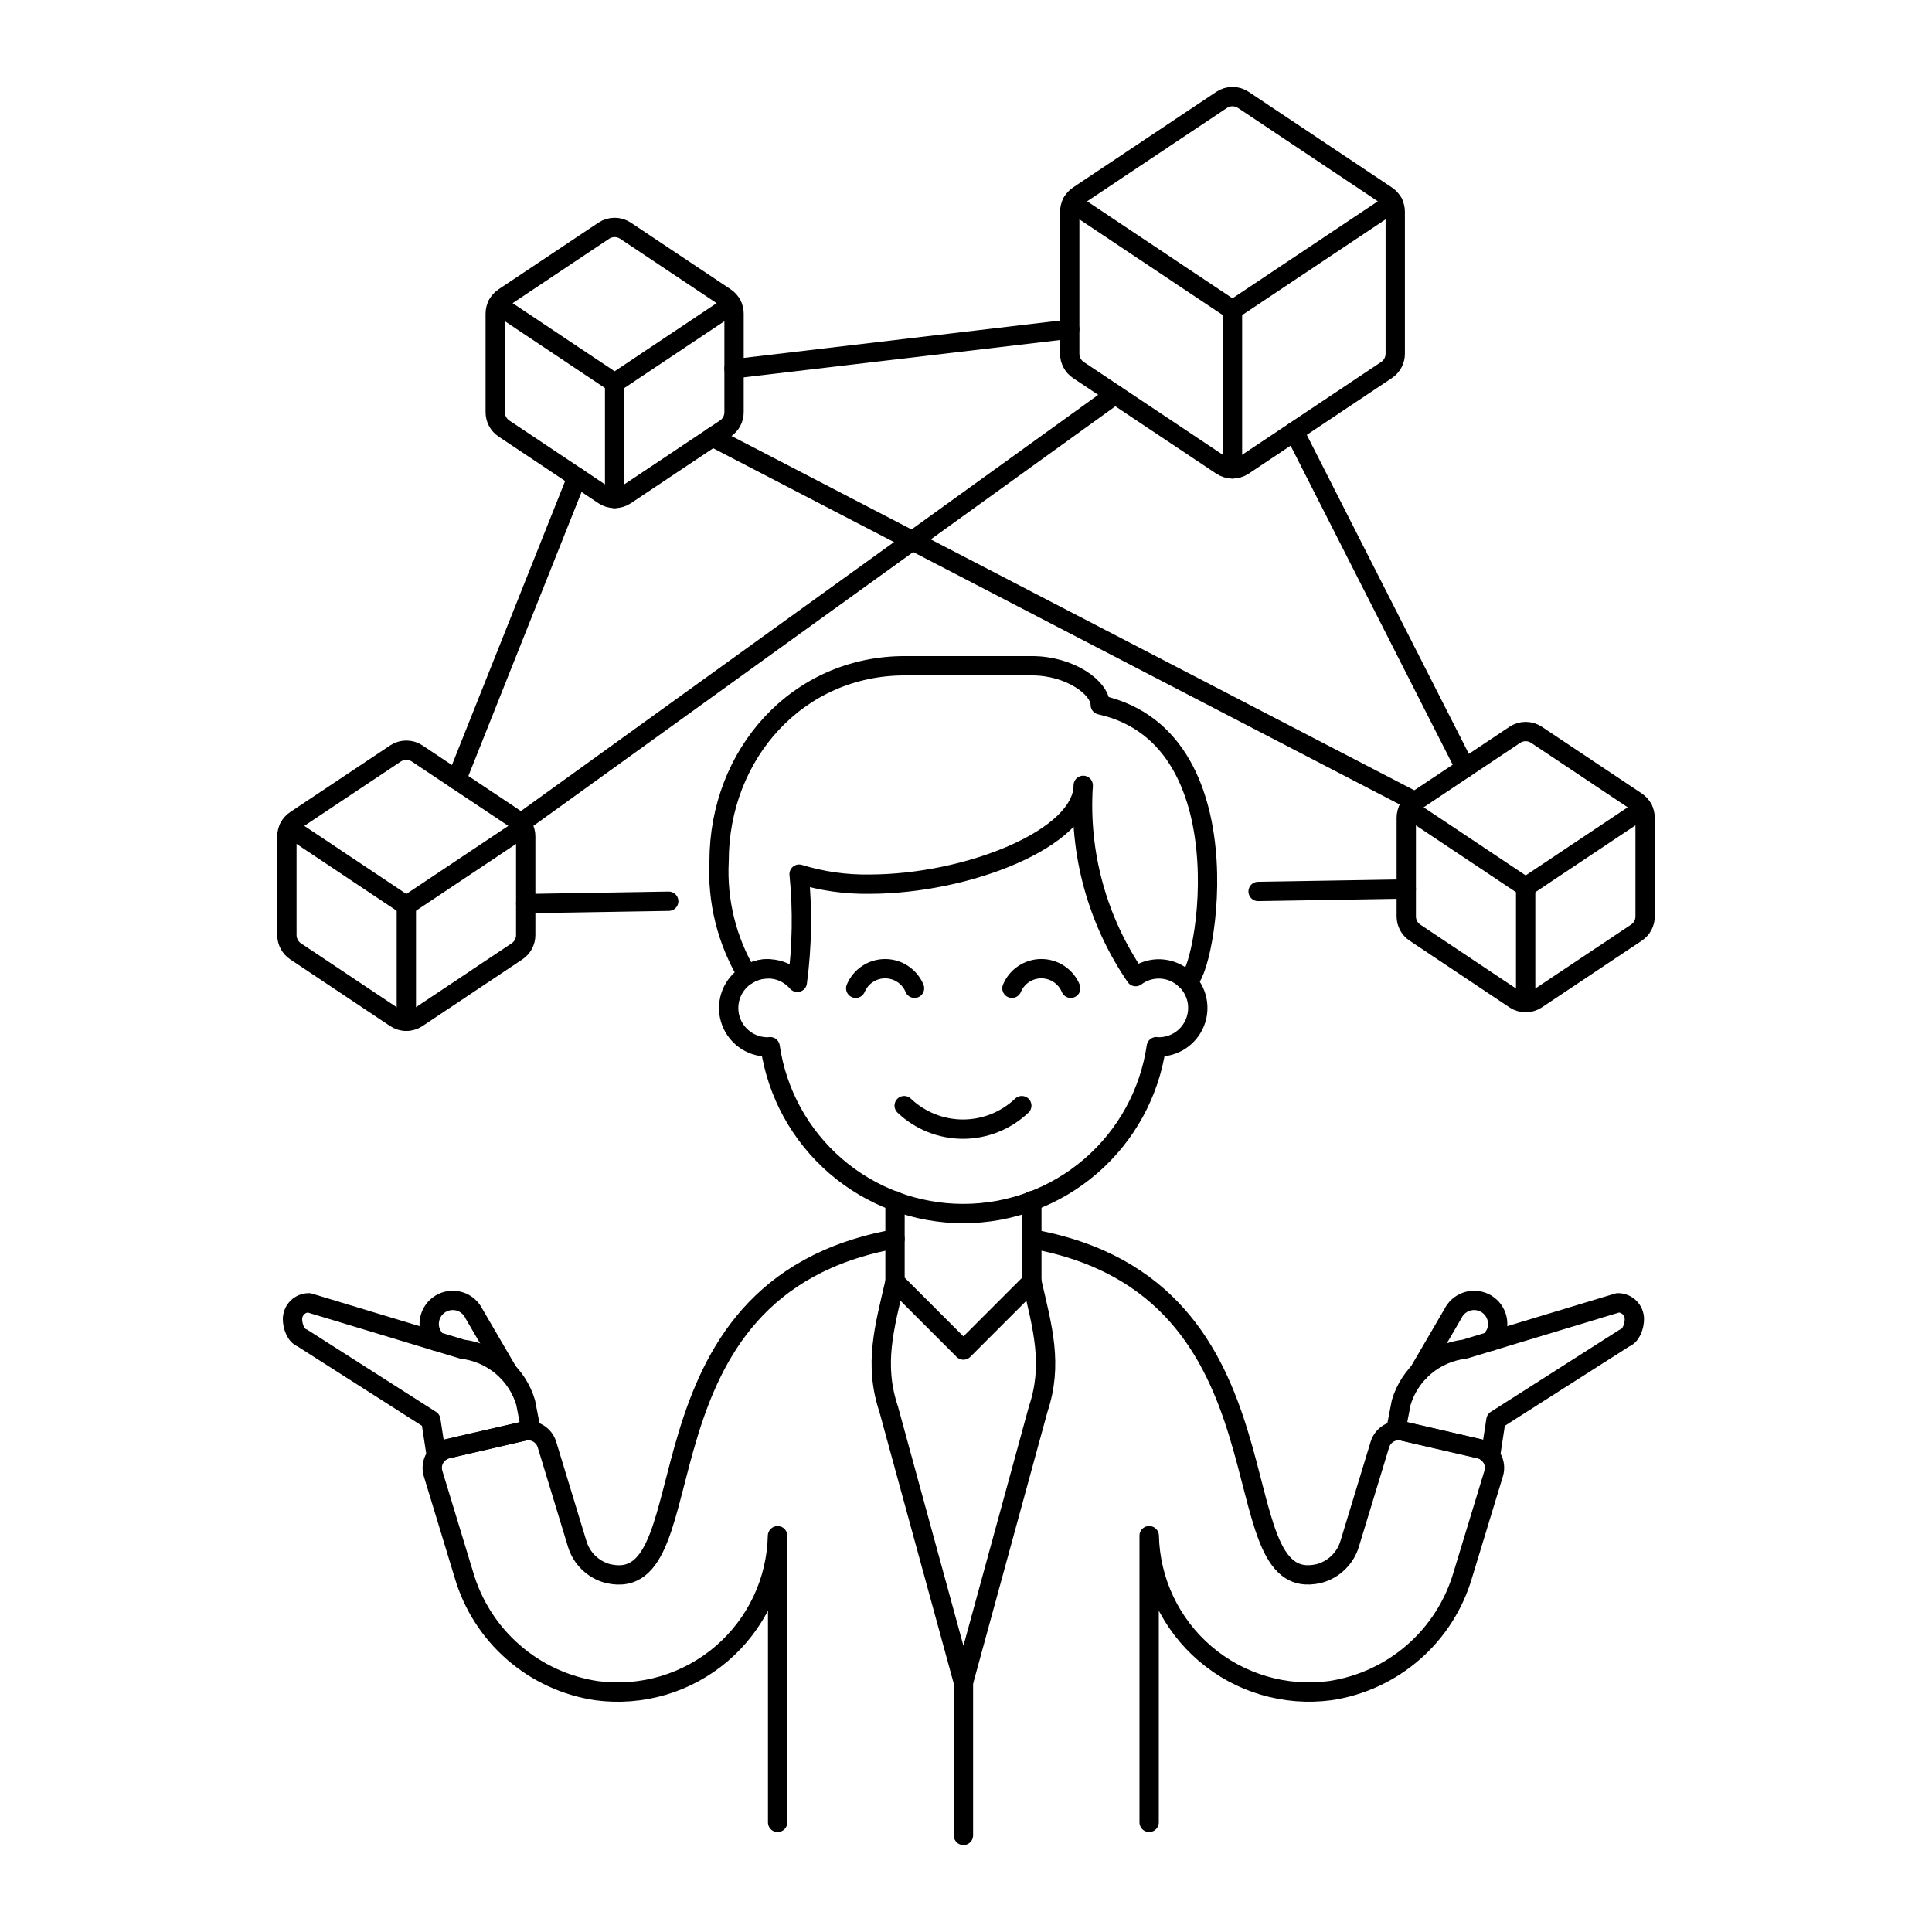 <svg xmlns="http://www.w3.org/2000/svg" fill="none" viewBox="0 0 100 100"><path stroke="currentColor" stroke-linecap="round" stroke-linejoin="round" d="M57.719 20.422L26.948 42.607"></path><path stroke="currentColor" stroke-linecap="round" stroke-linejoin="round" d="M65.119 46.142L72.788 46.015"></path><path stroke="currentColor" stroke-linecap="round" stroke-linejoin="round" d="M27.212 46.771L34.613 46.648"></path><path stroke="currentColor" stroke-linecap="round" stroke-linejoin="round" d="M36.882 22.622L73.238 41.486"></path><path stroke="currentColor" stroke-linecap="round" stroke-linejoin="round" d="M29.866 24.705L23.629 40.355"></path><path stroke="currentColor" stroke-linecap="round" stroke-linejoin="round" d="M66.993 22.341L75.838 39.75"></path><path stroke="currentColor" stroke-linecap="round" stroke-linejoin="round" d="M37.994 19.088L55.369 17.037"></path><path stroke="currentColor" stroke-linecap="round" stroke-linejoin="round" d="M26.284 71L24.534 68C24.465 67.856 24.368 67.726 24.248 67.619C24.129 67.512 23.99 67.43 23.839 67.377C23.688 67.324 23.528 67.301 23.368 67.31C23.208 67.319 23.051 67.359 22.907 67.428C22.762 67.497 22.633 67.594 22.526 67.713C22.419 67.832 22.337 67.972 22.284 68.123C22.23 68.274 22.207 68.434 22.216 68.594C22.225 68.754 22.265 68.911 22.335 69.055L22.556 69.418"></path><path stroke="currentColor" stroke-linecap="round" stroke-linejoin="round" d="M23.162 74.986L27.115 74.074C27.238 74.045 27.366 74.04 27.491 74.059L27.207 72.593C26.989 71.864 26.562 71.214 25.98 70.723C25.397 70.233 24.684 69.924 23.928 69.833L15.993 67.433C15.881 67.432 15.771 67.453 15.667 67.495C15.563 67.537 15.469 67.599 15.39 67.677C15.311 67.756 15.248 67.85 15.205 67.953C15.162 68.056 15.14 68.166 15.14 68.278C15.14 68.634 15.304 69.128 15.64 69.25L22.3 73.5L22.584 75.351C22.727 75.165 22.932 75.035 23.162 74.986V74.986Z"></path><path stroke="currentColor" stroke-linecap="round" stroke-linejoin="round" d="M73.45 71L75.2 68C75.269 67.856 75.366 67.726 75.486 67.619C75.605 67.512 75.744 67.43 75.895 67.377C76.046 67.324 76.206 67.301 76.366 67.31C76.526 67.319 76.683 67.359 76.827 67.428C76.972 67.497 77.101 67.594 77.208 67.713C77.315 67.832 77.397 67.972 77.451 68.123C77.504 68.274 77.526 68.434 77.518 68.594C77.509 68.754 77.469 68.911 77.399 69.055L77.178 69.418"></path><path stroke="currentColor" stroke-linecap="round" stroke-linejoin="round" d="M76.572 74.986L72.619 74.074C72.496 74.045 72.368 74.04 72.243 74.059L72.527 72.593C72.745 71.863 73.172 71.213 73.754 70.723C74.337 70.233 75.05 69.923 75.806 69.833L83.741 67.433C83.853 67.432 83.963 67.453 84.067 67.495C84.17 67.537 84.264 67.599 84.344 67.678C84.423 67.756 84.486 67.85 84.529 67.953C84.572 68.056 84.594 68.166 84.594 68.278C84.594 68.634 84.43 69.128 84.094 69.25L77.43 73.5L77.146 75.351C77.003 75.166 76.8 75.037 76.572 74.986V74.986Z"></path><path stroke="currentColor" stroke-linecap="round" stroke-linejoin="round" d="M46.326 66.337C45.772 68.737 45.22 70.609 45.999 72.944L49.867 87.079L53.735 72.944C54.514 70.609 53.962 68.736 53.408 66.337"></path><path stroke="currentColor" stroke-linecap="round" stroke-linejoin="round" d="M53.408 62.147V66.337L49.867 69.879L46.326 66.337V62.154"></path><path stroke="currentColor" stroke-linecap="round" stroke-linejoin="round" d="M49.867 95V87.079"></path><path stroke="currentColor" stroke-linecap="round" stroke-linejoin="round" d="M39.749 50.145C39.369 50.144 38.997 50.253 38.677 50.458C38.302 50.688 38.012 51.033 37.852 51.443C37.693 51.853 37.671 52.303 37.792 52.726C37.912 53.149 38.168 53.521 38.519 53.785C38.871 54.049 39.299 54.191 39.739 54.188C39.781 54.188 39.821 54.179 39.863 54.176C40.214 56.576 41.417 58.769 43.252 60.355C45.087 61.941 47.431 62.813 49.856 62.813C52.282 62.813 54.626 61.941 56.461 60.355C58.296 58.769 59.499 56.576 59.85 54.176C59.892 54.176 59.932 54.188 59.974 54.188C60.377 54.189 60.77 54.07 61.105 53.845C61.439 53.621 61.698 53.301 61.85 52.928C62.001 52.555 62.037 52.145 61.954 51.751C61.87 51.358 61.671 50.998 61.381 50.718"></path><path stroke="currentColor" stroke-linecap="round" stroke-linejoin="round" d="M46.8 57.227C47.621 58.008 48.711 58.444 49.844 58.444C50.977 58.444 52.067 58.008 52.888 57.227"></path><path stroke="currentColor" stroke-linecap="round" stroke-linejoin="round" d="M55.421 51.153C55.296 50.852 55.085 50.596 54.814 50.415C54.543 50.235 54.225 50.138 53.9 50.138C53.574 50.138 53.256 50.235 52.985 50.415C52.714 50.596 52.503 50.852 52.378 51.153"></path><path stroke="currentColor" stroke-linecap="round" stroke-linejoin="round" d="M47.336 51.153C47.211 50.853 46.999 50.596 46.728 50.416C46.458 50.235 46.139 50.139 45.814 50.139C45.489 50.139 45.17 50.235 44.9 50.416C44.629 50.596 44.417 50.853 44.292 51.153"></path><path stroke="currentColor" stroke-linecap="round" stroke-linejoin="round" d="M56.949 36.485C56.949 35.601 55.386 34.459 53.408 34.459H46.832C41.284 34.459 37.22 39.032 37.22 44.58C37.114 46.64 37.621 48.686 38.677 50.458C39.083 50.2 39.569 50.097 40.045 50.168C40.522 50.239 40.956 50.48 41.269 50.846C41.516 48.989 41.547 47.11 41.362 45.246C42.54 45.609 43.768 45.784 45 45.764C50.067 45.764 56.067 43.391 56.067 40.65C55.836 44.161 56.792 47.648 58.781 50.55C59.148 50.274 59.599 50.133 60.058 50.151C60.517 50.169 60.955 50.346 61.299 50.65L61.372 50.719C62.193 51.53 64.959 38.265 56.949 36.485Z"></path><path stroke="currentColor" stroke-linecap="round" stroke-linejoin="round" d="M32.375 11.941C32.209 11.83 32.013 11.771 31.814 11.771C31.614 11.771 31.418 11.83 31.252 11.941L26.083 15.391C25.945 15.484 25.831 15.609 25.753 15.756C25.674 15.903 25.633 16.067 25.633 16.233V21.339C25.633 21.505 25.674 21.669 25.753 21.816C25.831 21.963 25.945 22.088 26.083 22.18L31.252 25.631C31.418 25.742 31.614 25.801 31.814 25.801C32.013 25.801 32.209 25.742 32.375 25.631L37.544 22.18C37.682 22.088 37.796 21.963 37.874 21.816C37.953 21.669 37.994 21.505 37.994 21.339V16.233C37.994 16.067 37.953 15.903 37.874 15.756C37.796 15.609 37.682 15.484 37.544 15.391L32.375 11.941Z"></path><path stroke="currentColor" stroke-linecap="round" stroke-linejoin="round" d="M25.747 15.768L31.813 19.818L37.88 15.767"></path><path stroke="currentColor" stroke-linecap="round" stroke-linejoin="round" d="M31.813 19.818V25.801"></path><path stroke="currentColor" stroke-linecap="round" stroke-linejoin="round" d="M21.593 39C21.427 38.889 21.231 38.83 21.032 38.83C20.832 38.83 20.636 38.889 20.47 39L15.3 42.447C15.162 42.539 15.048 42.664 14.97 42.811C14.891 42.958 14.85 43.122 14.85 43.288V48.4C14.85 48.566 14.891 48.73 14.97 48.877C15.048 49.023 15.162 49.149 15.3 49.241L20.469 52.692C20.635 52.803 20.831 52.862 21.03 52.862C21.23 52.862 21.426 52.803 21.592 52.692L26.761 49.241C26.899 49.149 27.013 49.023 27.091 48.877C27.17 48.73 27.211 48.566 27.211 48.4V43.288C27.211 43.122 27.17 42.958 27.091 42.811C27.013 42.664 26.899 42.539 26.761 42.447L21.593 39Z"></path><path stroke="currentColor" stroke-linecap="round" stroke-linejoin="round" d="M14.965 42.824L21.032 46.873L27.098 42.823"></path><path stroke="currentColor" stroke-linecap="round" stroke-linejoin="round" d="M21.032 46.873V52.857"></path><path stroke="currentColor" stroke-linecap="round" stroke-linejoin="round" d="M79.53 38.035C79.364 37.924 79.168 37.864 78.968 37.864C78.768 37.864 78.572 37.924 78.406 38.035L73.238 41.485C73.1 41.578 72.986 41.703 72.908 41.85C72.829 41.997 72.788 42.16 72.788 42.327V47.433C72.788 47.599 72.829 47.763 72.907 47.91C72.986 48.057 73.1 48.182 73.238 48.274L78.406 51.725C78.572 51.836 78.768 51.895 78.968 51.895C79.168 51.895 79.364 51.836 79.53 51.725L84.7 48.275C84.838 48.183 84.952 48.058 85.031 47.911C85.109 47.764 85.15 47.6 85.15 47.434V42.328C85.15 42.161 85.109 41.998 85.03 41.851C84.952 41.704 84.838 41.579 84.7 41.486L79.53 38.035Z"></path><path stroke="currentColor" stroke-linecap="round" stroke-linejoin="round" d="M72.901 41.863L78.968 45.912L85.035 41.862"></path><path stroke="currentColor" stroke-linecap="round" stroke-linejoin="round" d="M78.968 45.912V51.896"></path><path stroke="currentColor" stroke-linecap="round" stroke-linejoin="round" d="M55.483 10.495L63.793 16.042L72.103 10.495"></path><path stroke="currentColor" stroke-linecap="round" stroke-linejoin="round" d="M63.793 16.042V24.272"></path><path stroke="currentColor" stroke-linecap="round" stroke-linejoin="round" d="M64.355 5.17C64.189 5.059 63.993 5 63.793 5C63.593 5 63.397 5.059 63.231 5.17L55.819 10.119C55.681 10.211 55.567 10.336 55.489 10.483C55.41 10.63 55.369 10.794 55.369 10.96V18.312C55.369 18.479 55.41 18.642 55.489 18.789C55.567 18.936 55.681 19.061 55.819 19.154L63.231 24.1C63.397 24.211 63.593 24.27 63.793 24.27C63.993 24.27 64.189 24.211 64.355 24.1L71.767 19.152C71.906 19.059 72.019 18.934 72.097 18.787C72.176 18.64 72.217 18.477 72.217 18.31V10.96C72.217 10.794 72.176 10.63 72.097 10.483C72.019 10.336 71.906 10.211 71.767 10.119L64.355 5.17Z"></path><path stroke="currentColor" stroke-linecap="round" stroke-linejoin="round" d="M59.479 94.326V79.486L59.486 79.492C59.512 80.655 59.782 81.799 60.281 82.851C60.779 83.902 61.493 84.836 62.377 85.593C63.261 86.349 64.294 86.911 65.41 87.24C66.525 87.57 67.698 87.661 68.851 87.507C70.45 87.269 71.946 86.576 73.163 85.513C74.381 84.45 75.267 83.059 75.718 81.507L77.312 76.268C77.352 76.135 77.365 75.996 77.349 75.858C77.334 75.72 77.29 75.587 77.22 75.467C77.151 75.347 77.057 75.243 76.946 75.16C76.834 75.078 76.707 75.019 76.572 74.988L72.618 74.076C72.368 74.019 72.106 74.058 71.884 74.186C71.663 74.314 71.498 74.522 71.423 74.767L69.871 79.867C69.764 80.248 69.559 80.594 69.276 80.872C68.994 81.149 68.644 81.348 68.261 81.448C62.882 82.684 67.509 66.657 53.408 64.128"></path><path stroke="currentColor" stroke-linecap="round" stroke-linejoin="round" d="M46.326 64.13C32.226 66.659 36.851 82.686 31.473 81.45C31.09 81.35 30.74 81.151 30.457 80.874C30.175 80.597 29.97 80.25 29.863 79.869L28.31 74.769C28.235 74.523 28.07 74.314 27.847 74.186C27.624 74.057 27.36 74.019 27.11 74.078L23.157 74.99C23.022 75.021 22.895 75.08 22.783 75.162C22.672 75.245 22.578 75.349 22.509 75.469C22.439 75.589 22.395 75.722 22.379 75.86C22.363 75.998 22.376 76.137 22.416 76.27L24.01 81.509C24.461 83.061 25.348 84.452 26.565 85.515C27.782 86.579 29.279 87.271 30.878 87.509C32.031 87.663 33.203 87.572 34.319 87.243C35.435 86.913 36.468 86.351 37.352 85.595C38.235 84.838 38.95 83.904 39.448 82.853C39.946 81.802 40.216 80.657 40.242 79.494L40.25 79.488V94.328"></path></svg>